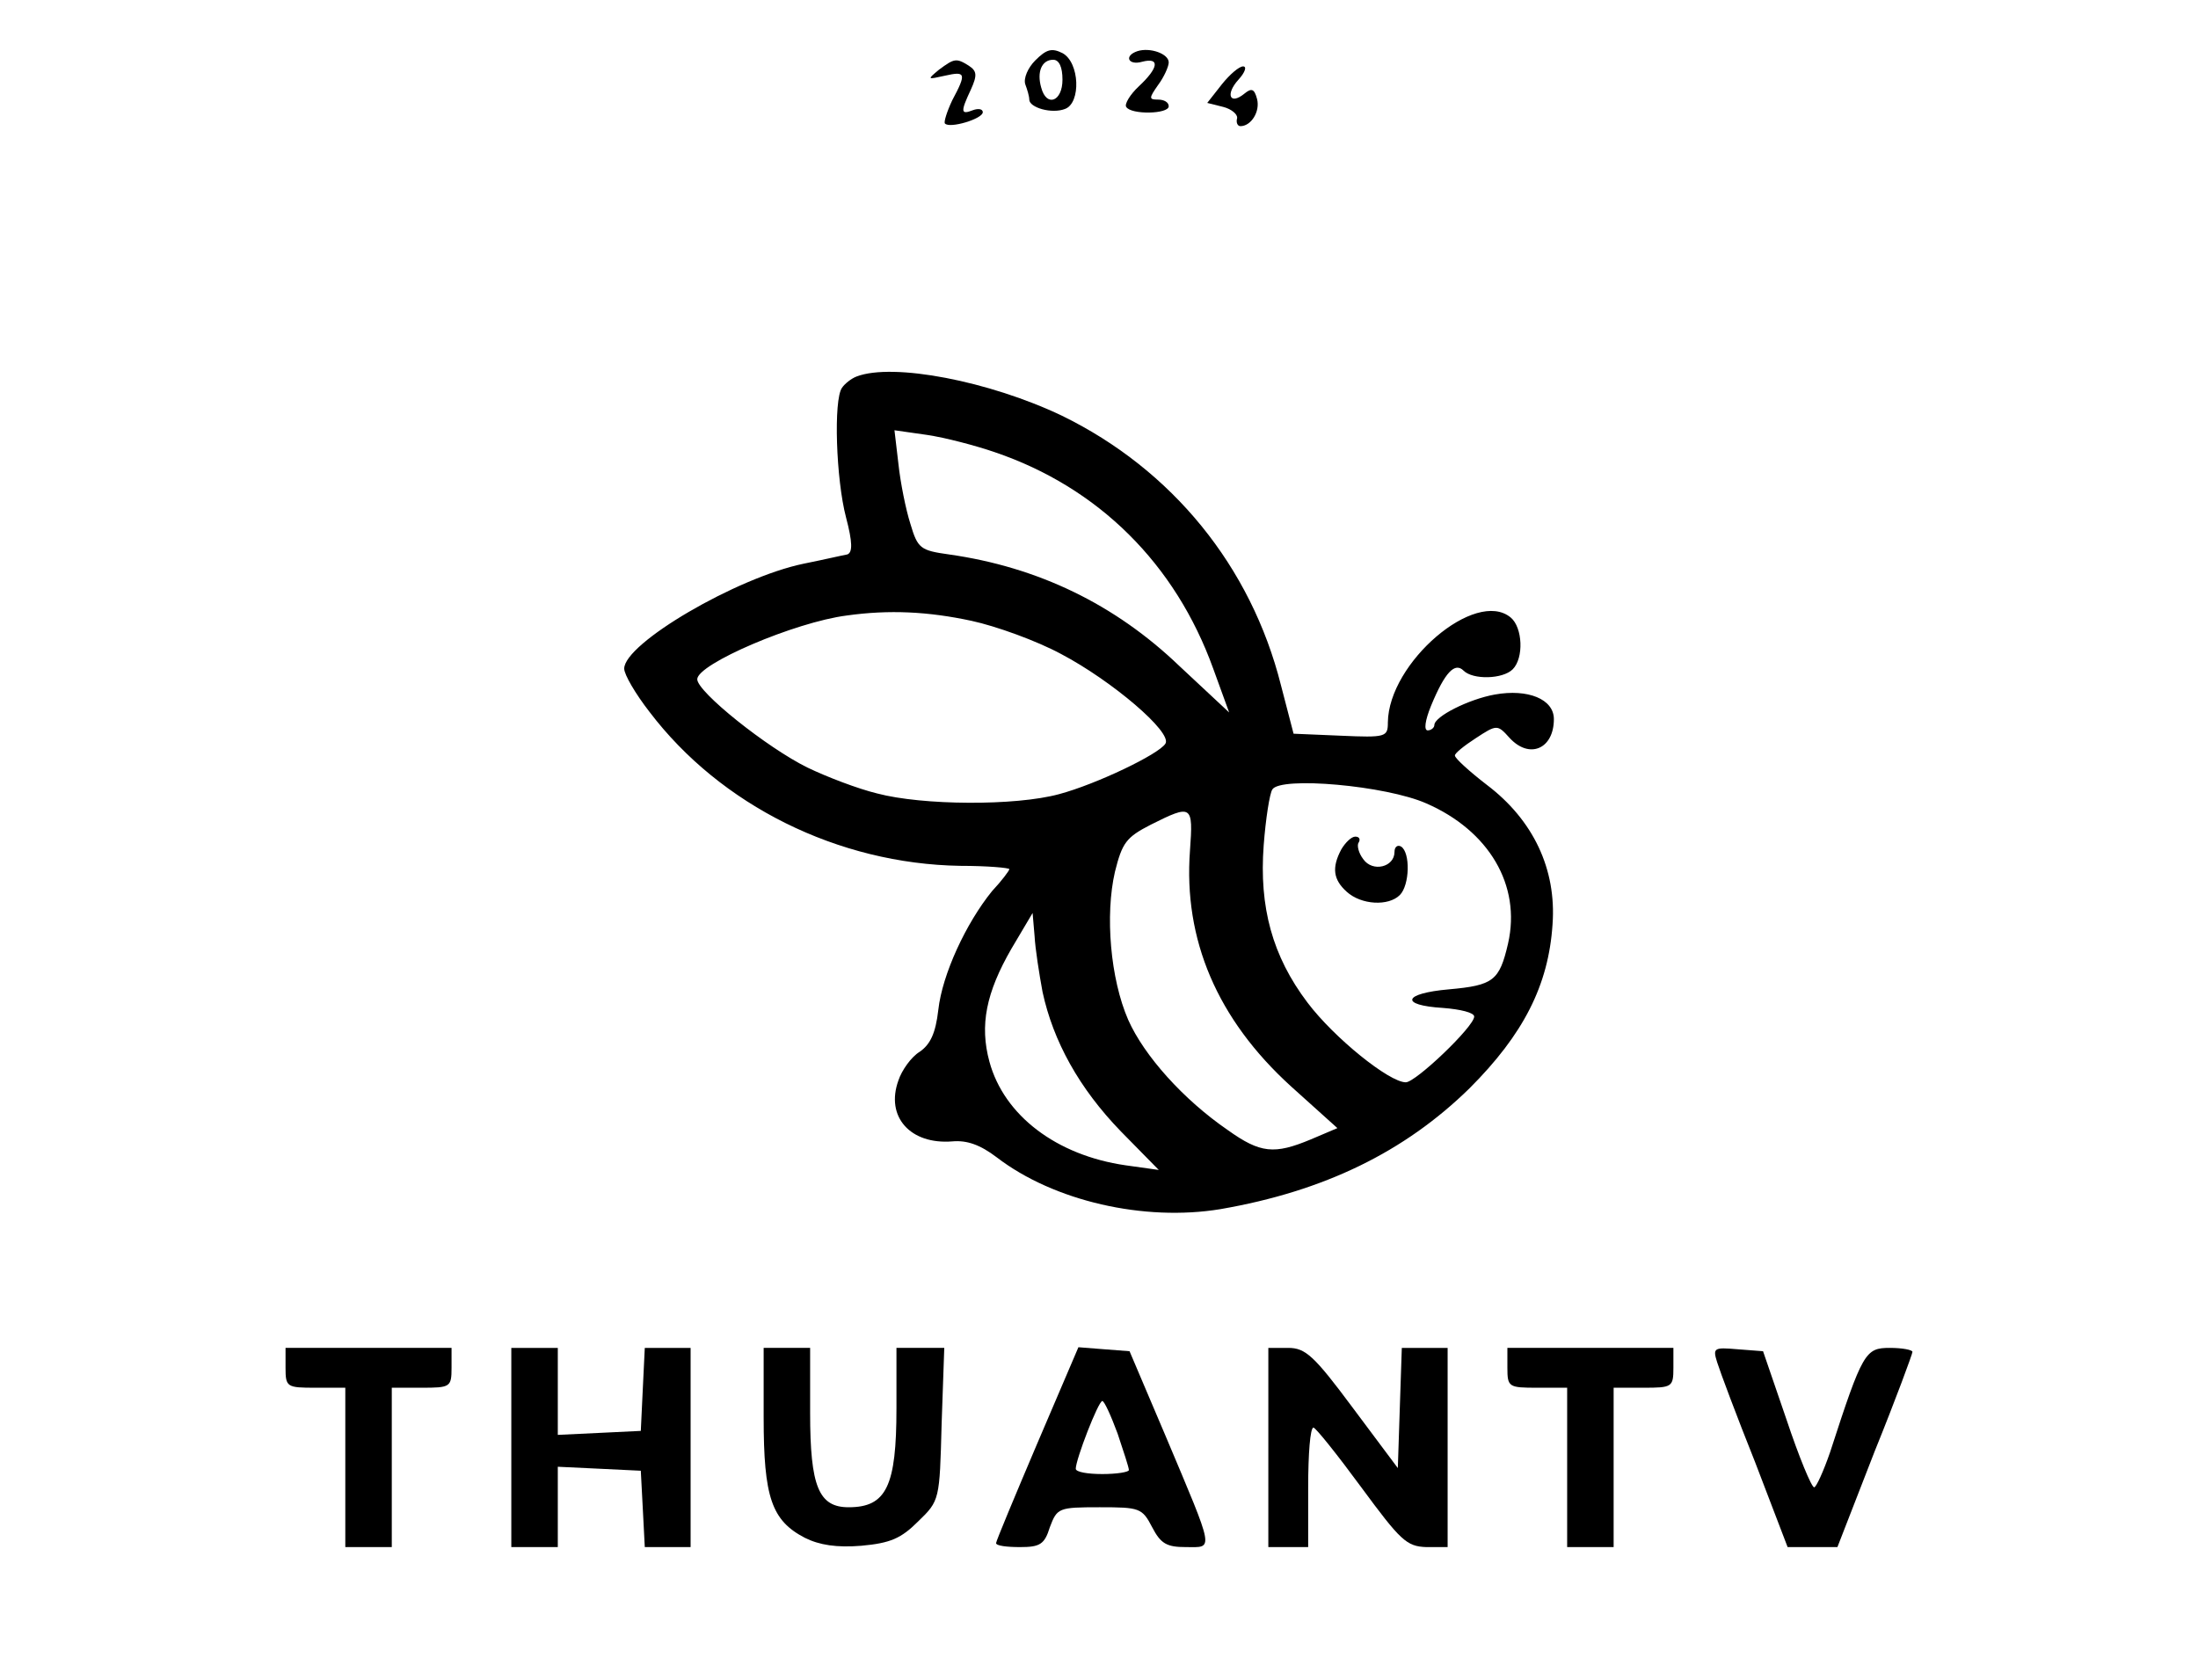 <?xml version="1.0" standalone="no"?>
<!DOCTYPE svg PUBLIC "-//W3C//DTD SVG 20010904//EN"
 "http://www.w3.org/TR/2001/REC-SVG-20010904/DTD/svg10.dtd">
<svg version="1.0" xmlns="http://www.w3.org/2000/svg"
 width="331pt" height="253pt" viewBox="0 0 331 253"
 preserveAspectRatio="xMidYMid meet">

<g transform="translate(0,253) scale(0.1,-0.1)"
fill="#000000" stroke="none">
<path d="M1559 2439 c-11 -11 -18 -27 -15 -36 3 -8 6 -18 6 -23 0 -12 34 -22
54 -14 24 9 22 70 -4 84 -16 8 -24 6 -41 -11z m41 -29 c0 -33 -24 -42 -32 -12
-7 24 1 42 18 42 9 0 14 -11 14 -30z"/>
<path d="M1713 2453 c-21 -7 -14 -22 7 -16 27 7 25 -9 -5 -37 -13 -12 -22 -27
-19 -31 7 -12 64 -11 64 1 0 6 -7 10 -16 10 -14 0 -14 2 0 22 9 12 16 28 16
34 0 13 -28 23 -47 17z"/>
<path d="M1414 2425 c-18 -15 -18 -15 9 -9 31 7 33 4 11 -37 -8 -17 -13 -33
-11 -35 7 -8 57 7 57 17 0 5 -7 6 -15 3 -18 -7 -19 -3 -3 31 10 22 9 28 -3 36
-19 12 -22 11 -45 -6z"/>
<path d="M1840 2403 l-22 -28 24 -6 c12 -3 22 -11 21 -17 -2 -7 1 -12 5 -12
16 0 30 22 25 41 -4 15 -8 17 -19 8 -22 -18 -29 -1 -9 21 10 11 13 20 7 20 -6
0 -20 -12 -32 -27z"/>
<path d="M1290 1963 c-8 -3 -18 -11 -22 -17 -13 -18 -9 -138 6 -195 10 -38 10
-53 2 -56 -6 -1 -36 -8 -66 -14 -101 -21 -270 -120 -270 -158 0 -9 17 -38 38
-65 107 -141 284 -229 468 -232 41 0 74 -3 74 -5 0 -2 -11 -17 -26 -33 -39
-48 -75 -125 -81 -179 -4 -35 -12 -52 -28 -63 -13 -8 -27 -28 -32 -43 -20 -55
18 -97 81 -92 22 2 42 -5 67 -24 86 -66 222 -97 337 -78 156 27 277 86 375
182 81 81 119 155 125 247 6 83 -29 157 -99 210 -26 20 -48 40 -48 44 -1 3 14
15 31 26 32 21 33 21 51 1 30 -33 67 -17 67 28 0 30 -39 46 -89 37 -39 -7 -91
-33 -91 -46 0 -4 -5 -8 -10 -8 -6 0 -4 15 5 37 21 51 36 66 49 53 14 -14 59
-13 74 2 17 17 15 63 -3 78 -53 44 -184 -68 -185 -158 0 -22 -3 -23 -71 -20
l-71 3 -19 73 c-45 179 -164 325 -330 406 -109 52 -254 80 -309 59z m208 -114
c156 -53 272 -168 329 -326 l24 -66 -75 70 c-97 93 -213 149 -347 168 -43 6
-47 9 -58 46 -7 22 -15 62 -18 90 l-6 51 49 -7 c27 -4 73 -16 102 -26z m-35
-254 c37 -8 98 -30 135 -50 76 -40 168 -118 157 -135 -10 -16 -104 -61 -160
-76 -66 -18 -206 -17 -274 1 -29 7 -76 25 -105 39 -61 30 -166 114 -166 133 0
23 147 86 225 96 64 9 123 6 188 -8z m685 -275 c94 -41 143 -123 123 -211 -13
-56 -22 -63 -89 -69 -69 -6 -75 -24 -9 -28 26 -2 47 -7 47 -13 0 -15 -88 -99
-103 -99 -25 0 -108 67 -148 120 -53 70 -73 144 -66 237 3 40 9 78 13 84 12
20 171 6 232 -21z m-356 -71 c-10 -134 41 -254 152 -355 l70 -63 -40 -17 c-55
-23 -76 -21 -125 14 -67 46 -126 112 -150 166 -27 62 -35 158 -20 223 11 44
17 52 54 71 62 31 64 30 59 -39z m-222 -213 c16 -74 55 -145 118 -210 l57 -58
-50 7 c-104 15 -183 75 -205 156 -15 55 -5 104 33 170 l32 54 3 -35 c1 -19 7
-57 12 -84z"/>
<path d="M2020 1251 c-15 -28 -12 -46 8 -64 22 -20 63 -22 80 -5 15 15 16 64
2 73 -5 3 -10 0 -10 -8 0 -23 -33 -31 -47 -11 -7 9 -10 21 -7 25 3 5 1 9 -5 9
-6 0 -15 -9 -21 -19z"/>
<path d="M430 470 c0 -29 2 -30 45 -30 l45 0 0 -120 0 -120 35 0 35 0 0 120 0
120 45 0 c43 0 45 1 45 30 l0 30 -125 0 -125 0 0 -30z"/>
<path d="M770 350 l0 -150 35 0 35 0 0 60 0 61 63 -3 62 -3 3 -57 3 -58 34 0
35 0 0 150 0 150 -35 0 -34 0 -3 -62 -3 -63 -62 -3 -63 -3 0 66 0 65 -35 0
-35 0 0 -150z"/>
<path d="M1150 395 c0 -120 12 -155 62 -181 22 -11 48 -15 85 -12 44 4 60 11
86 37 32 31 32 32 35 146 l4 115 -36 0 -36 0 0 -91 c0 -117 -15 -149 -72 -149
-45 0 -58 31 -58 142 l0 98 -35 0 -35 0 0 -105z"/>
<path d="M1562 356 c-34 -80 -62 -147 -62 -150 0 -4 16 -6 36 -6 30 0 37 4 45
30 11 29 13 30 75 30 60 0 64 -1 79 -30 13 -25 22 -30 51 -30 42 0 44 -10 -31
168 l-54 127 -39 3 -38 3 -62 -145z m121 15 c9 -27 17 -51 17 -55 0 -3 -18 -6
-40 -6 -22 0 -40 3 -40 8 0 14 34 102 40 102 3 0 13 -22 23 -49z"/>
<path d="M1910 350 l0 -150 30 0 30 0 0 90 c0 50 3 90 8 90 4 -1 36 -41 72
-90 59 -80 68 -89 98 -90 l32 0 0 150 0 150 -35 0 -34 0 -3 -90 -3 -91 -68 91
c-58 78 -71 90 -97 90 l-30 0 0 -150z"/>
<path d="M2270 470 c0 -29 2 -30 45 -30 l45 0 0 -120 0 -120 35 0 35 0 0 120
0 120 45 0 c43 0 45 1 45 30 l0 30 -125 0 -125 0 0 -30z"/>
<path d="M2586 478 c4 -13 29 -80 57 -150 l49 -128 38 0 37 0 56 144 c32 79
57 147 57 150 0 3 -15 6 -34 6 -37 0 -41 -6 -90 -157 -10 -29 -21 -53 -24 -53
-4 0 -23 46 -42 103 l-35 102 -39 3 c-35 3 -37 2 -30 -20z"/>
</g>
</svg>

